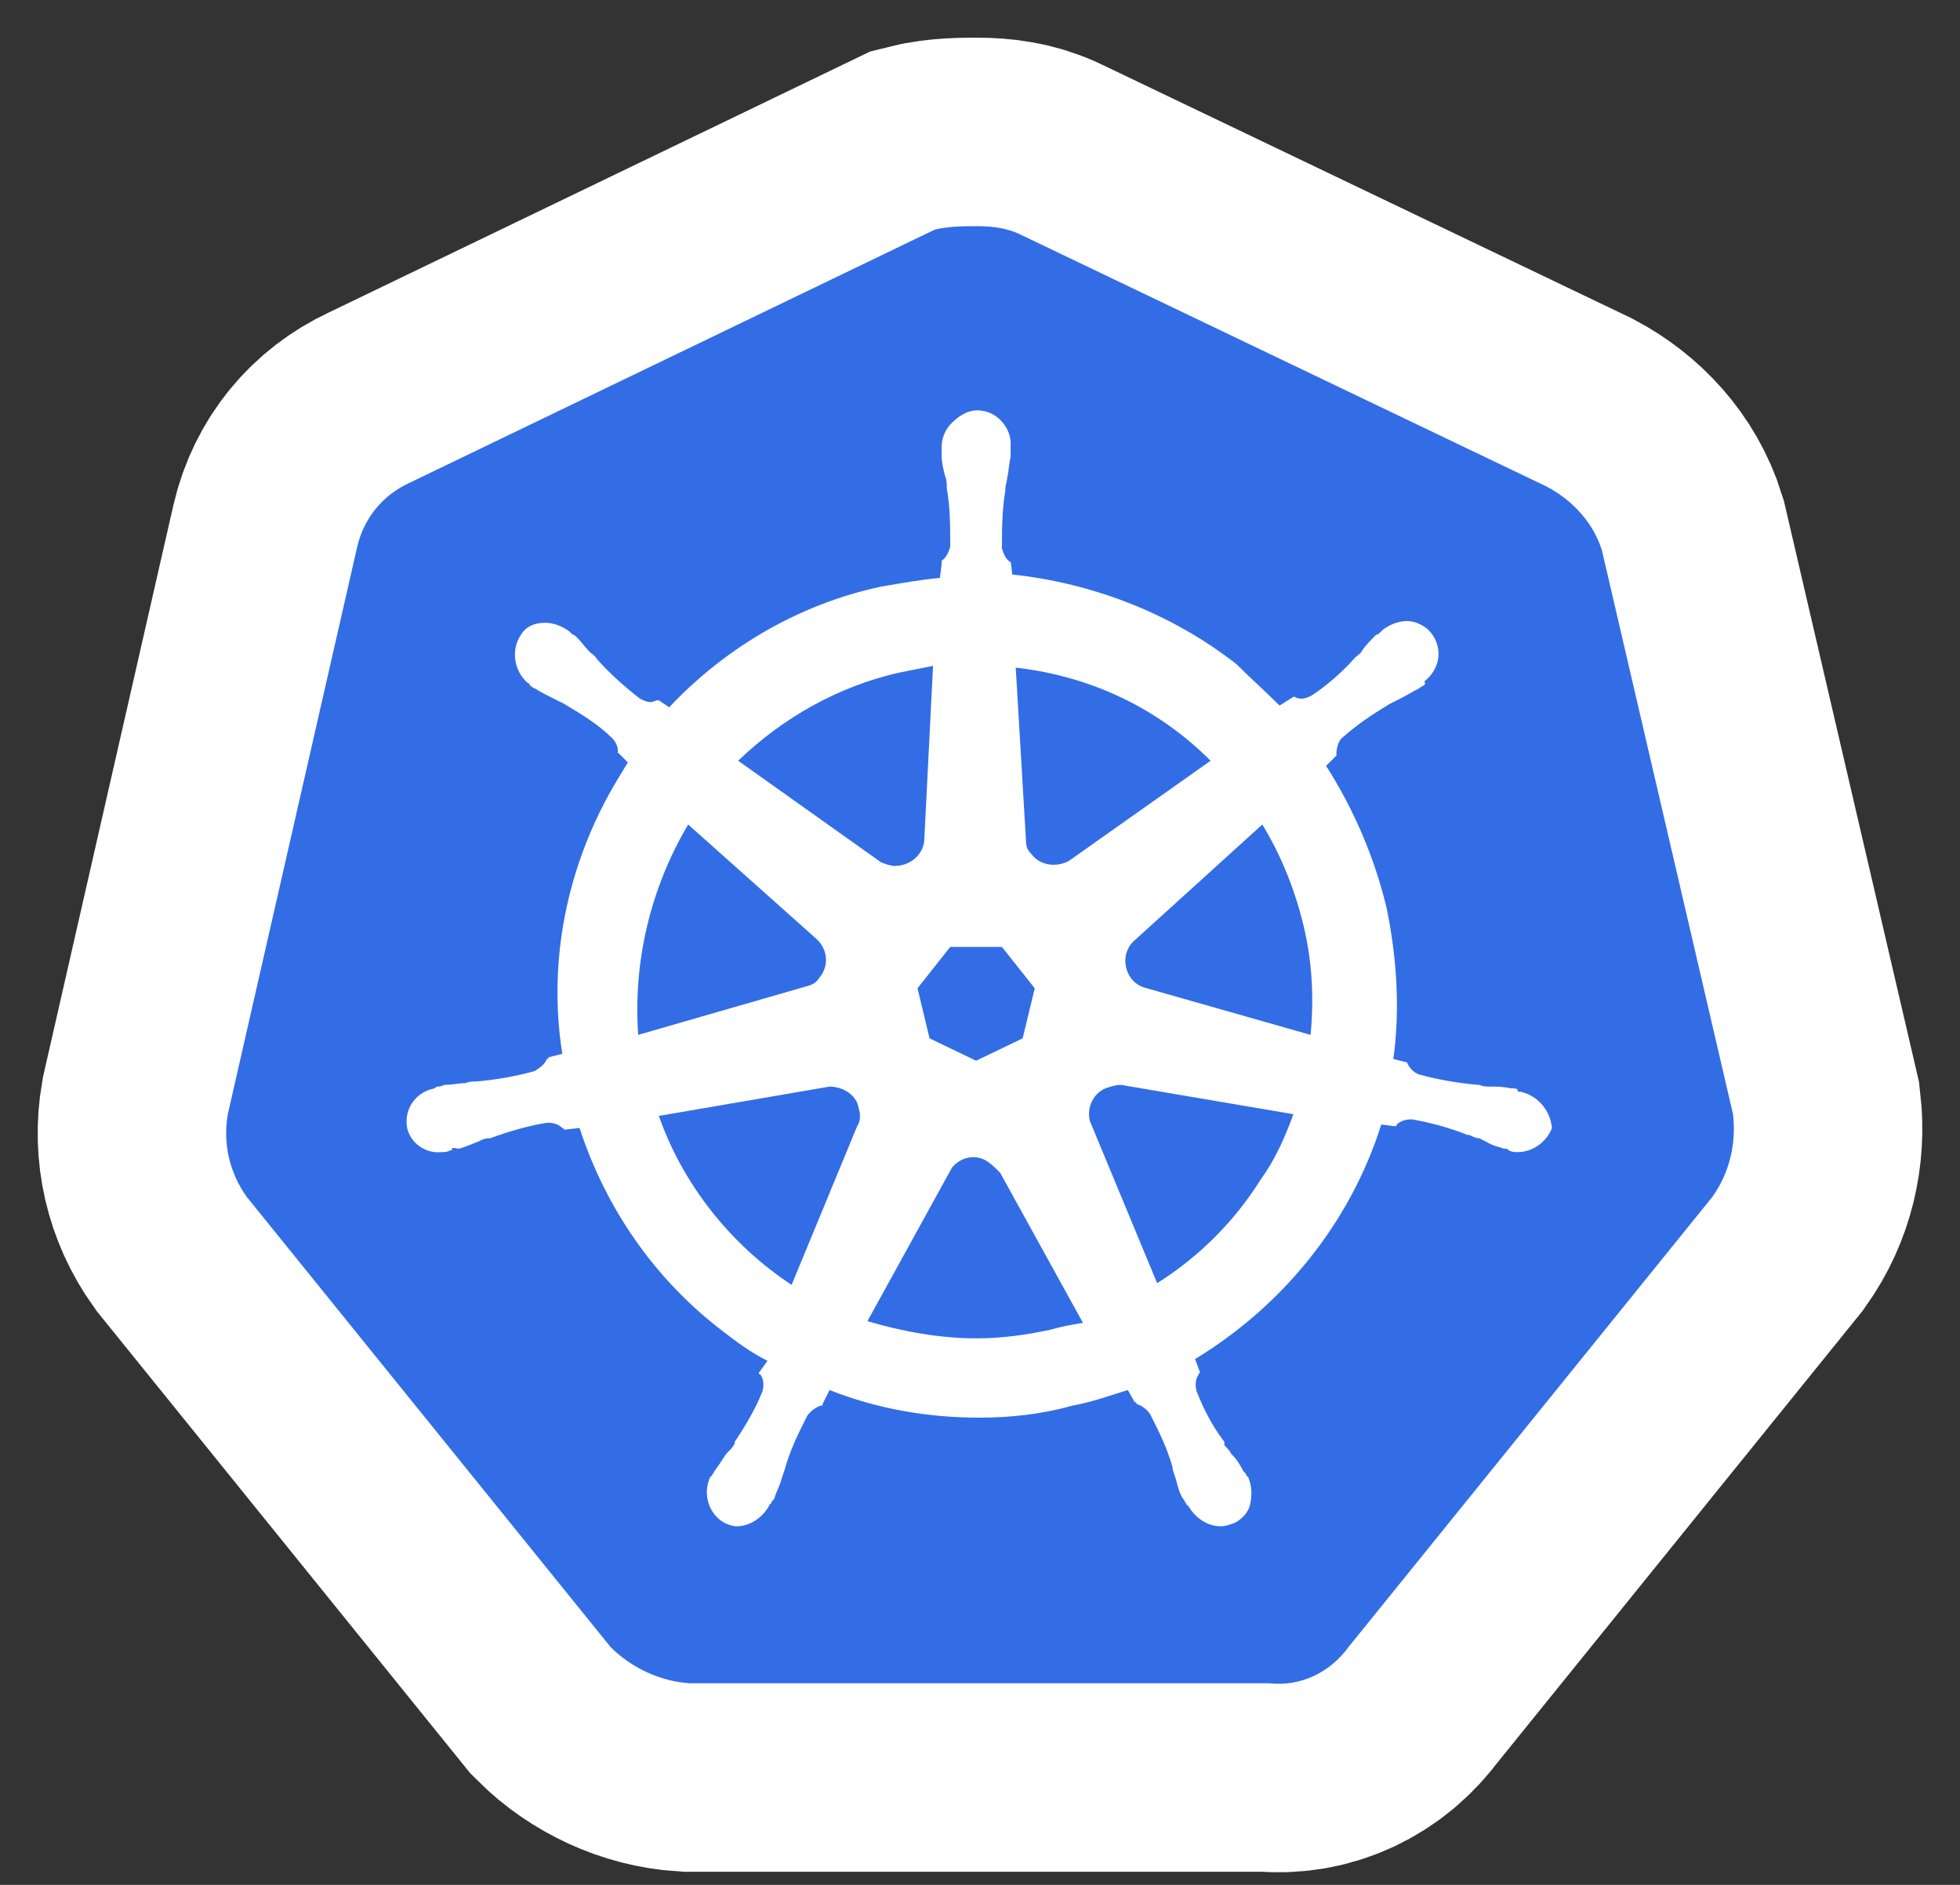 <svg width="26" height="25" viewBox="0 0 26 25" fill="none" xmlns="http://www.w3.org/2000/svg">
<rect x="0" y="0" width="26" height="25" fill="#333333" stroke="none"/>
<path d="M21.25 7.3C21.136 6.934 20.862 6.636 20.518 6.454L13.543 3.114C13.36 3.023 13.154 3 12.971 3C12.788 3 12.582 3 12.399 3.046L5.424 6.408C5.081 6.568 4.829 6.865 4.738 7.254L3.022 14.778C2.954 15.167 3.045 15.556 3.274 15.876L8.1 21.846C8.374 22.12 8.763 22.303 9.152 22.326H16.836C17.248 22.372 17.637 22.189 17.888 21.846L22.714 15.876C22.943 15.556 23.034 15.167 22.989 14.778L21.25 7.3Z" fill="white" stroke="white" stroke-width="5" stroke-miterlimit="10"/>
<path d="M21.25 7.3C21.136 6.934 20.862 6.636 20.518 6.454L13.543 3.114C13.36 3.023 13.154 3 12.971 3C12.788 3 12.582 3 12.399 3.046L5.424 6.408C5.081 6.568 4.829 6.865 4.738 7.254L3.022 14.778C2.954 15.167 3.045 15.556 3.274 15.876L8.1 21.846C8.374 22.12 8.763 22.303 9.152 22.326H16.836C17.248 22.372 17.637 22.189 17.888 21.846L22.714 15.876C22.943 15.556 23.034 15.167 22.989 14.778L21.25 7.3Z" fill="#326DE6"/>
<path d="M20.175 14.481C20.153 14.481 20.13 14.481 20.13 14.458C20.13 14.435 20.084 14.435 20.038 14.435C19.947 14.412 19.855 14.412 19.764 14.412C19.718 14.412 19.672 14.412 19.627 14.389H19.604C19.352 14.366 19.078 14.321 18.826 14.252C18.757 14.229 18.689 14.161 18.666 14.092L18.483 14.046C18.575 13.383 18.529 12.697 18.392 12.034C18.231 11.37 17.957 10.73 17.591 10.158L17.728 10.021V9.998C17.728 9.929 17.751 9.838 17.797 9.792C18.003 9.609 18.209 9.472 18.437 9.335C18.483 9.312 18.529 9.289 18.575 9.266C18.666 9.22 18.735 9.175 18.826 9.129C18.849 9.106 18.872 9.106 18.895 9.083C18.918 9.06 18.895 9.06 18.895 9.037C19.101 8.877 19.146 8.603 18.986 8.397C18.918 8.306 18.78 8.237 18.666 8.237C18.552 8.237 18.437 8.283 18.346 8.351L18.323 8.374C18.3 8.397 18.277 8.42 18.254 8.42C18.186 8.489 18.117 8.557 18.071 8.626C18.049 8.672 18.003 8.694 17.98 8.717C17.82 8.9 17.614 9.083 17.408 9.22C17.362 9.243 17.317 9.266 17.271 9.266C17.248 9.266 17.202 9.266 17.179 9.243H17.157L16.974 9.358C16.791 9.175 16.585 8.992 16.402 8.809C15.556 8.146 14.504 7.734 13.428 7.62L13.406 7.437V7.459C13.337 7.414 13.314 7.345 13.291 7.276C13.291 7.025 13.291 6.773 13.337 6.499V6.476C13.337 6.43 13.36 6.384 13.36 6.339C13.383 6.247 13.383 6.156 13.406 6.064V5.927C13.428 5.698 13.246 5.47 13.017 5.447C12.88 5.424 12.742 5.493 12.628 5.607C12.537 5.698 12.491 5.813 12.491 5.927V6.041C12.491 6.133 12.514 6.224 12.537 6.316C12.559 6.362 12.559 6.407 12.559 6.453V6.476C12.605 6.728 12.605 6.979 12.605 7.254C12.582 7.322 12.559 7.391 12.491 7.437V7.482L12.468 7.665C12.216 7.688 11.965 7.734 11.69 7.78C10.615 8.008 9.632 8.58 8.877 9.381L8.74 9.289H8.717C8.694 9.289 8.671 9.312 8.626 9.312C8.58 9.312 8.534 9.289 8.488 9.266C8.283 9.106 8.077 8.923 7.917 8.74C7.894 8.694 7.848 8.672 7.825 8.649C7.757 8.58 7.711 8.511 7.642 8.443C7.619 8.42 7.596 8.42 7.574 8.397C7.551 8.374 7.551 8.374 7.551 8.374C7.459 8.306 7.345 8.26 7.231 8.26C7.093 8.26 6.979 8.306 6.91 8.42C6.773 8.626 6.819 8.9 7.002 9.06C7.025 9.06 7.025 9.083 7.025 9.083C7.025 9.083 7.07 9.129 7.093 9.129C7.162 9.175 7.253 9.22 7.345 9.266C7.391 9.289 7.436 9.312 7.482 9.335C7.711 9.472 7.94 9.609 8.122 9.792C8.168 9.838 8.214 9.929 8.191 9.998V9.975L8.328 10.112C8.305 10.158 8.283 10.181 8.26 10.227C7.551 11.348 7.253 12.674 7.459 13.978L7.276 14.023C7.276 14.046 7.253 14.046 7.253 14.046C7.231 14.115 7.162 14.161 7.093 14.206C6.842 14.275 6.59 14.321 6.316 14.344C6.27 14.344 6.224 14.344 6.178 14.366C6.087 14.366 5.995 14.389 5.904 14.389C5.881 14.389 5.858 14.412 5.813 14.412C5.79 14.412 5.79 14.412 5.767 14.435C5.515 14.481 5.355 14.71 5.401 14.961C5.447 15.167 5.652 15.304 5.858 15.281C5.904 15.281 5.927 15.281 5.973 15.258C5.995 15.258 5.995 15.258 5.995 15.236C5.995 15.213 6.064 15.236 6.087 15.236C6.178 15.213 6.27 15.167 6.339 15.144C6.384 15.121 6.43 15.098 6.476 15.098H6.499C6.75 15.007 6.979 14.938 7.253 14.892H7.276C7.345 14.892 7.413 14.915 7.459 14.961C7.482 14.961 7.482 14.984 7.482 14.984L7.688 14.961C8.031 16.013 8.671 16.951 9.563 17.637C9.769 17.797 9.952 17.934 10.181 18.049L10.066 18.209C10.066 18.232 10.089 18.232 10.089 18.232C10.135 18.3 10.135 18.392 10.112 18.46C10.021 18.689 9.884 18.918 9.746 19.124V19.146C9.723 19.192 9.701 19.215 9.655 19.261C9.609 19.306 9.563 19.398 9.495 19.489C9.472 19.512 9.472 19.535 9.449 19.558C9.449 19.558 9.449 19.581 9.426 19.581C9.312 19.81 9.403 20.084 9.609 20.198C9.655 20.221 9.723 20.244 9.769 20.244C9.952 20.244 10.112 20.13 10.204 19.97C10.204 19.97 10.204 19.947 10.227 19.947C10.227 19.924 10.249 19.901 10.272 19.878C10.295 19.787 10.341 19.718 10.364 19.627L10.41 19.489C10.478 19.238 10.592 19.009 10.707 18.78C10.753 18.712 10.821 18.666 10.89 18.643C10.913 18.643 10.913 18.643 10.913 18.62L11.004 18.437C11.645 18.689 12.308 18.803 12.994 18.803C13.406 18.803 13.817 18.758 14.229 18.643C14.481 18.598 14.732 18.506 14.961 18.437L15.052 18.598C15.075 18.598 15.075 18.598 15.075 18.62C15.144 18.643 15.213 18.689 15.258 18.758C15.373 18.986 15.487 19.215 15.556 19.467V19.489L15.601 19.627C15.624 19.718 15.647 19.81 15.693 19.878C15.716 19.901 15.716 19.924 15.739 19.947C15.739 19.947 15.739 19.97 15.761 19.97C15.853 20.13 16.013 20.244 16.196 20.244C16.265 20.244 16.31 20.221 16.379 20.198C16.47 20.153 16.562 20.061 16.585 19.947C16.608 19.833 16.608 19.718 16.562 19.604C16.562 19.581 16.539 19.581 16.539 19.581C16.539 19.558 16.516 19.535 16.493 19.512C16.448 19.421 16.402 19.352 16.333 19.284C16.31 19.238 16.287 19.215 16.242 19.169V19.124C16.082 18.918 15.967 18.689 15.876 18.46C15.853 18.392 15.853 18.3 15.899 18.232C15.899 18.209 15.921 18.209 15.921 18.209L15.853 18.026C17.019 17.317 17.911 16.219 18.323 14.915L18.506 14.938C18.529 14.938 18.529 14.915 18.529 14.915C18.575 14.87 18.643 14.847 18.712 14.847H18.735C18.986 14.892 19.238 14.961 19.466 15.053H19.489C19.535 15.075 19.581 15.098 19.627 15.098C19.718 15.144 19.787 15.19 19.878 15.213C19.901 15.213 19.924 15.236 19.97 15.236C19.992 15.236 19.992 15.236 20.015 15.258C20.061 15.281 20.084 15.281 20.13 15.281C20.335 15.281 20.518 15.144 20.587 14.961C20.564 14.71 20.381 14.527 20.175 14.481ZM13.566 13.772L12.948 14.069L12.331 13.772L12.171 13.108L12.605 12.56H13.291L13.726 13.108L13.566 13.772ZM17.294 12.285C17.408 12.765 17.431 13.246 17.385 13.726L15.213 13.108C15.007 13.063 14.892 12.857 14.938 12.651C14.961 12.582 14.984 12.537 15.03 12.491L16.745 10.936C16.996 11.348 17.179 11.805 17.294 12.285ZM16.059 10.09L14.183 11.416C14.023 11.508 13.794 11.485 13.68 11.325C13.634 11.279 13.611 11.233 13.611 11.165L13.474 8.855C14.481 8.969 15.373 9.403 16.059 10.09ZM11.919 8.923L12.377 8.832L12.262 11.119C12.262 11.325 12.079 11.485 11.873 11.485C11.805 11.485 11.759 11.462 11.69 11.439L9.792 10.09C10.387 9.518 11.119 9.106 11.919 8.923ZM9.129 10.936L10.821 12.445C10.981 12.582 11.004 12.811 10.867 12.971C10.821 13.04 10.775 13.063 10.684 13.086L8.466 13.726C8.397 12.765 8.626 11.782 9.129 10.936ZM8.74 14.801L11.004 14.412C11.187 14.412 11.37 14.527 11.393 14.71C11.416 14.778 11.416 14.87 11.37 14.938L10.501 17.042C9.701 16.516 9.06 15.716 8.74 14.801ZM13.932 17.637C13.611 17.706 13.291 17.751 12.948 17.751C12.468 17.751 11.965 17.66 11.507 17.523L12.628 15.487C12.742 15.35 12.925 15.304 13.085 15.396C13.154 15.441 13.2 15.487 13.268 15.556L14.366 17.546C14.229 17.568 14.092 17.591 13.932 17.637ZM16.722 15.647C16.379 16.196 15.899 16.676 15.35 17.019L14.458 14.87C14.412 14.687 14.504 14.504 14.664 14.435C14.732 14.412 14.801 14.389 14.869 14.389L17.157 14.778C17.042 15.098 16.905 15.396 16.722 15.647Z" fill="white"/>
</svg>

